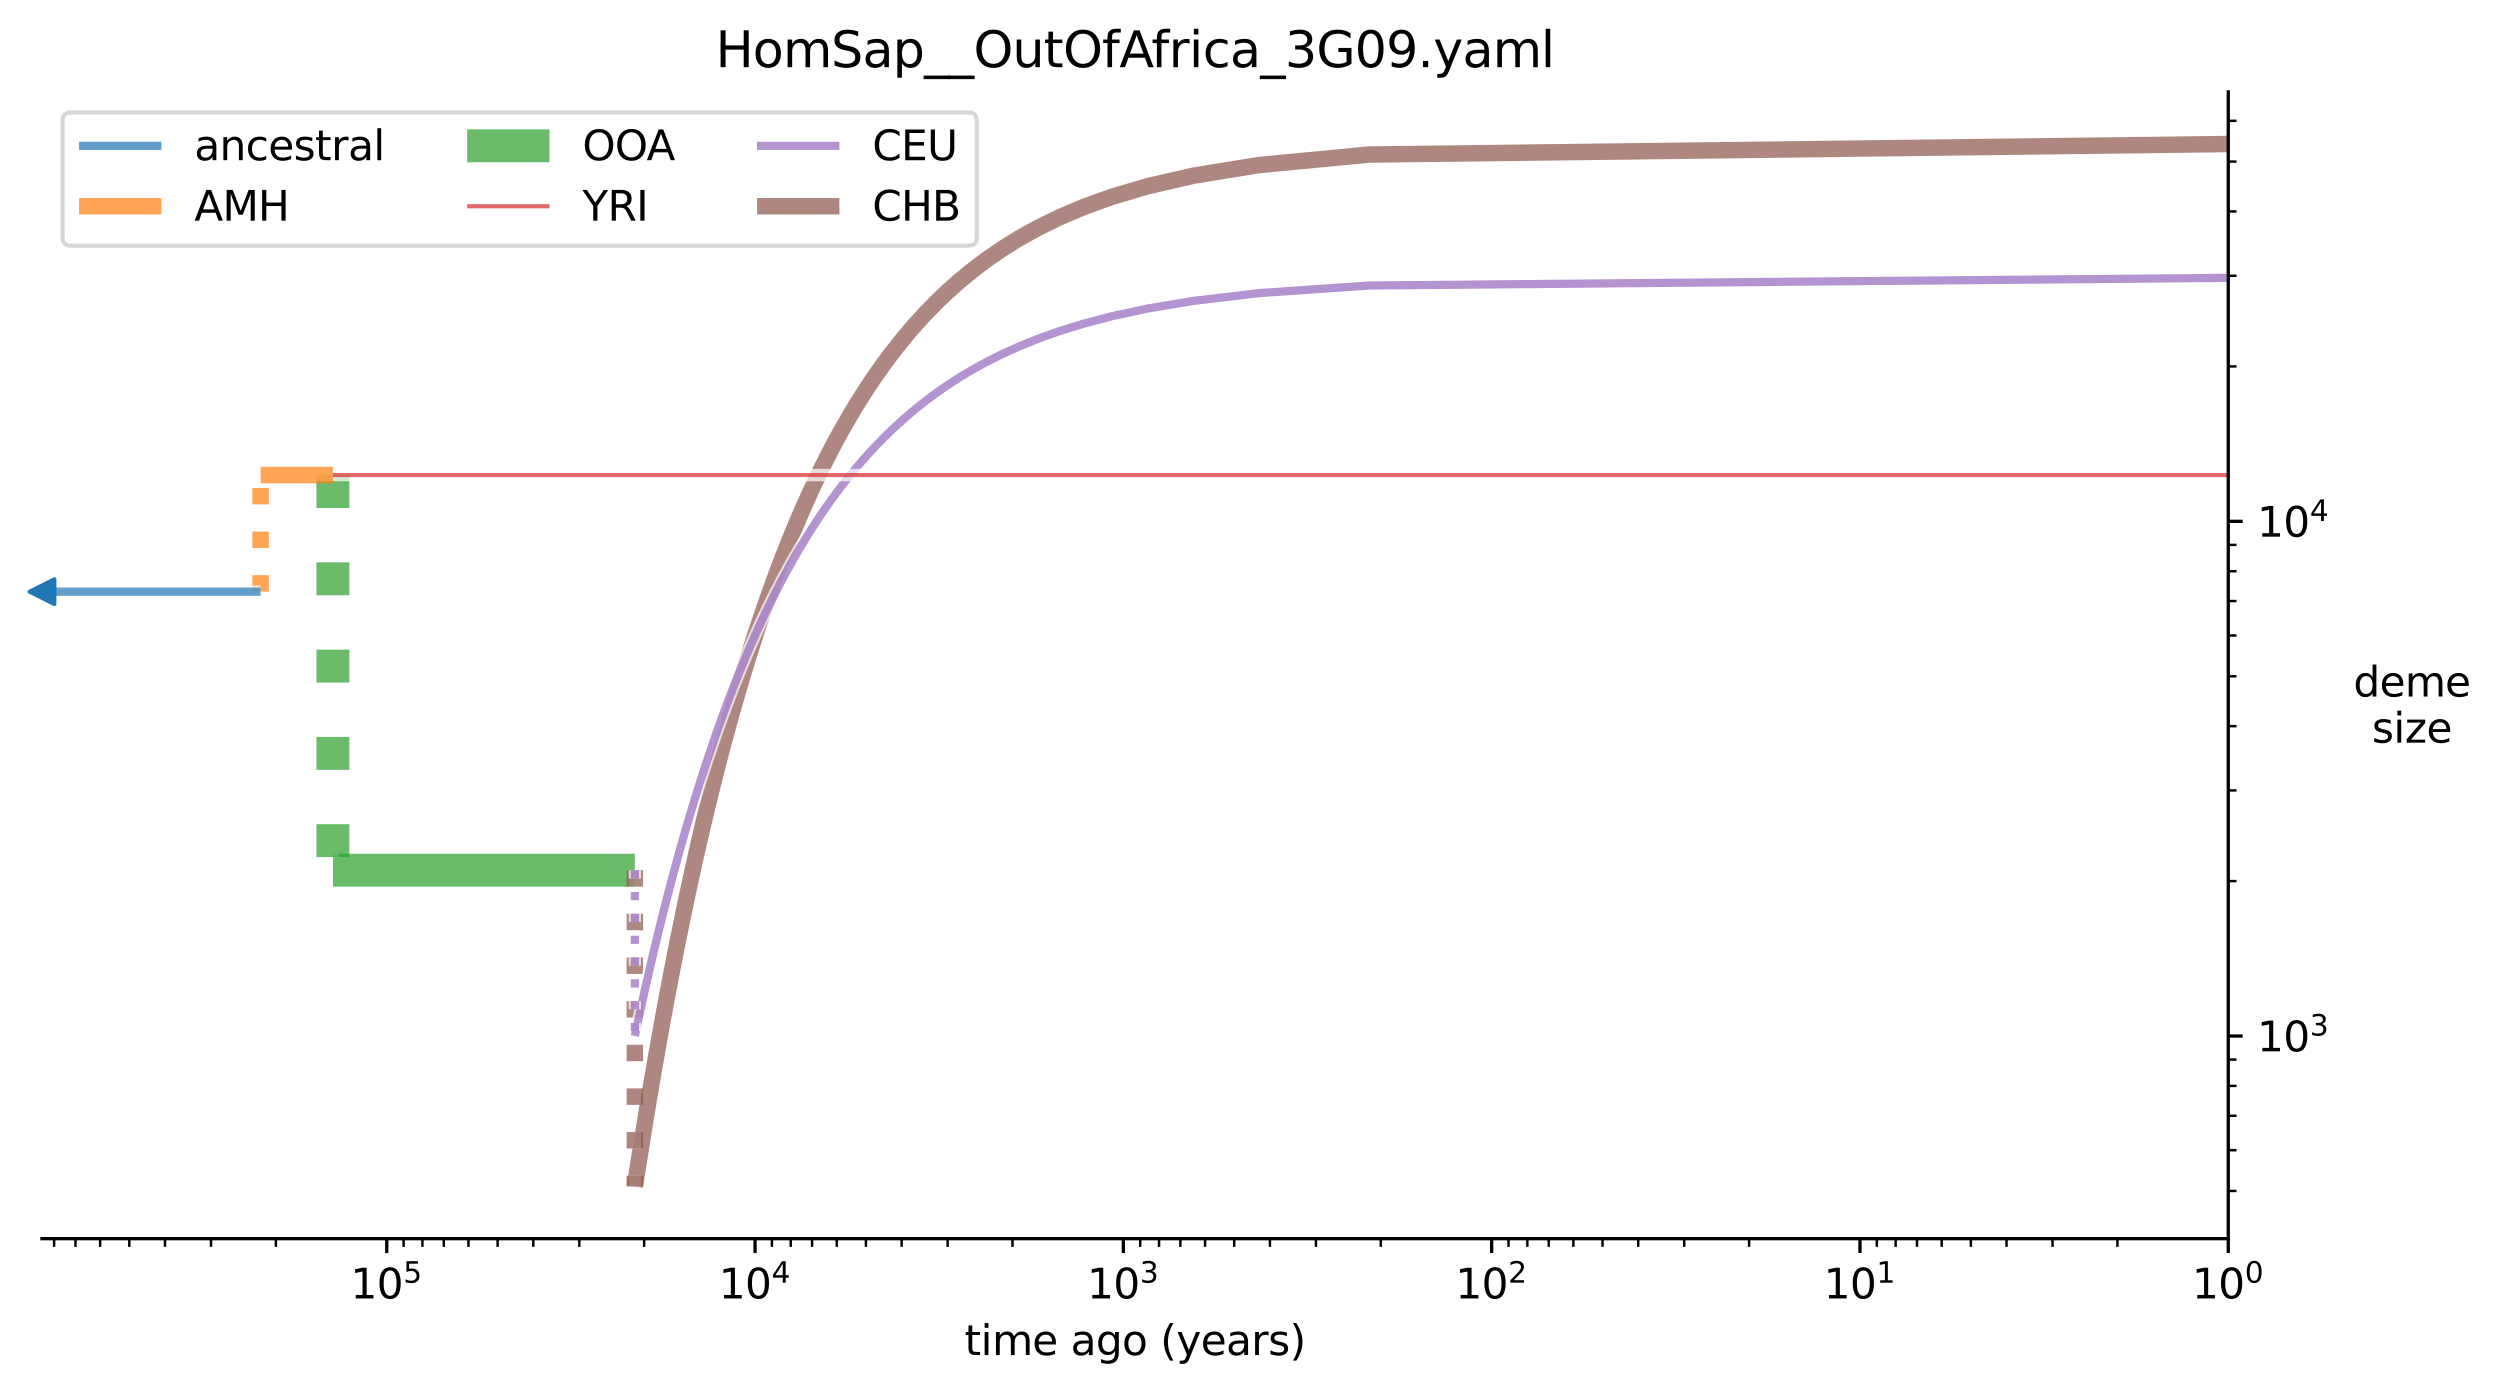 <?xml version="1.0" encoding="utf-8" standalone="no"?>
<!DOCTYPE svg PUBLIC "-//W3C//DTD SVG 1.1//EN"
  "http://www.w3.org/Graphics/SVG/1.1/DTD/svg11.dtd">
<svg xmlns:xlink="http://www.w3.org/1999/xlink" width="607.2pt" height="338.4pt" viewBox="0 0 607.2 338.4" xmlns="http://www.w3.org/2000/svg" version="1.1">
 <defs>
  <style type="text/css">*{stroke-linejoin: round; stroke-linecap: butt}</style>
 </defs>
 <g id="figure_1">
  <g id="patch_1">
   <path d="M 0 338.4 
L 607.2 338.4 
L 607.2 0 
L 0 0 
z
" style="fill: #ffffff"/>
  </g>
  <g id="axes_1">
   <g id="patch_2">
    <path d="M 10.2 300.844 
L 541.202 300.844 
L 541.202 22.318 
L 10.2 22.318 
z
" style="fill: #ffffff"/>
   </g>
   <g id="matplotlib.axis_1">
    <g id="xtick_1">
     <g id="line2d_1">
      <defs>
       <path id="m402a21dbba" d="M 0 0 
L 0 3.5 
" style="stroke: #000000; stroke-width: 0.8"/>
      </defs>
      <g>
       <use xlink:href="#m402a21dbba" x="541.202" y="300.844" style="stroke: #000000; stroke-width: 0.8"/>
      </g>
     </g>
     <g id="text_1">
      <!-- $\mathdefault{10^{0}}$ -->
      <g transform="translate(532.402 315.442) scale(0.1 -0.1)">
       <defs>
        <path id="DejaVuSans-31" d="M 794 531 
L 1825 531 
L 1825 4091 
L 703 3866 
L 703 4441 
L 1819 4666 
L 2450 4666 
L 2450 531 
L 3481 531 
L 3481 0 
L 794 0 
L 794 531 
z
" transform="scale(0.016)"/>
        <path id="DejaVuSans-30" d="M 2034 4250 
Q 1547 4250 1301 3770 
Q 1056 3291 1056 2328 
Q 1056 1369 1301 889 
Q 1547 409 2034 409 
Q 2525 409 2770 889 
Q 3016 1369 3016 2328 
Q 3016 3291 2770 3770 
Q 2525 4250 2034 4250 
z
M 2034 4750 
Q 2819 4750 3233 4129 
Q 3647 3509 3647 2328 
Q 3647 1150 3233 529 
Q 2819 -91 2034 -91 
Q 1250 -91 836 529 
Q 422 1150 422 2328 
Q 422 3509 836 4129 
Q 1250 4750 2034 4750 
z
" transform="scale(0.016)"/>
       </defs>
       <use xlink:href="#DejaVuSans-31" transform="translate(0 0.766)"/>
       <use xlink:href="#DejaVuSans-30" transform="translate(63.623 0.766)"/>
       <use xlink:href="#DejaVuSans-30" transform="translate(128.203 39.047) scale(0.7)"/>
      </g>
     </g>
    </g>
    <g id="xtick_2">
     <g id="line2d_2">
      <g>
       <use xlink:href="#m402a21dbba" x="451.748" y="300.844" style="stroke: #000000; stroke-width: 0.8"/>
      </g>
     </g>
     <g id="text_2">
      <!-- $\mathdefault{10^{1}}$ -->
      <g transform="translate(442.948 315.442) scale(0.1 -0.1)">
       <use xlink:href="#DejaVuSans-31" transform="translate(0 0.684)"/>
       <use xlink:href="#DejaVuSans-30" transform="translate(63.623 0.684)"/>
       <use xlink:href="#DejaVuSans-31" transform="translate(128.203 38.966) scale(0.7)"/>
      </g>
     </g>
    </g>
    <g id="xtick_3">
     <g id="line2d_3">
      <g>
       <use xlink:href="#m402a21dbba" x="362.294" y="300.844" style="stroke: #000000; stroke-width: 0.8"/>
      </g>
     </g>
     <g id="text_3">
      <!-- $\mathdefault{10^{2}}$ -->
      <g transform="translate(353.494 315.442) scale(0.1 -0.1)">
       <defs>
        <path id="DejaVuSans-32" d="M 1228 531 
L 3431 531 
L 3431 0 
L 469 0 
L 469 531 
Q 828 903 1448 1529 
Q 2069 2156 2228 2338 
Q 2531 2678 2651 2914 
Q 2772 3150 2772 3378 
Q 2772 3750 2511 3984 
Q 2250 4219 1831 4219 
Q 1534 4219 1204 4116 
Q 875 4013 500 3803 
L 500 4441 
Q 881 4594 1212 4672 
Q 1544 4750 1819 4750 
Q 2544 4750 2975 4387 
Q 3406 4025 3406 3419 
Q 3406 3131 3298 2873 
Q 3191 2616 2906 2266 
Q 2828 2175 2409 1742 
Q 1991 1309 1228 531 
z
" transform="scale(0.016)"/>
       </defs>
       <use xlink:href="#DejaVuSans-31" transform="translate(0 0.766)"/>
       <use xlink:href="#DejaVuSans-30" transform="translate(63.623 0.766)"/>
       <use xlink:href="#DejaVuSans-32" transform="translate(128.203 39.047) scale(0.7)"/>
      </g>
     </g>
    </g>
    <g id="xtick_4">
     <g id="line2d_4">
      <g>
       <use xlink:href="#m402a21dbba" x="272.84" y="300.844" style="stroke: #000000; stroke-width: 0.8"/>
      </g>
     </g>
     <g id="text_4">
      <!-- $\mathdefault{10^{3}}$ -->
      <g transform="translate(264.04 315.442) scale(0.1 -0.1)">
       <defs>
        <path id="DejaVuSans-33" d="M 2597 2516 
Q 3050 2419 3304 2112 
Q 3559 1806 3559 1356 
Q 3559 666 3084 287 
Q 2609 -91 1734 -91 
Q 1441 -91 1130 -33 
Q 819 25 488 141 
L 488 750 
Q 750 597 1062 519 
Q 1375 441 1716 441 
Q 2309 441 2620 675 
Q 2931 909 2931 1356 
Q 2931 1769 2642 2001 
Q 2353 2234 1838 2234 
L 1294 2234 
L 1294 2753 
L 1863 2753 
Q 2328 2753 2575 2939 
Q 2822 3125 2822 3475 
Q 2822 3834 2567 4026 
Q 2313 4219 1838 4219 
Q 1578 4219 1281 4162 
Q 984 4106 628 3988 
L 628 4550 
Q 988 4650 1302 4700 
Q 1616 4750 1894 4750 
Q 2613 4750 3031 4423 
Q 3450 4097 3450 3541 
Q 3450 3153 3228 2886 
Q 3006 2619 2597 2516 
z
" transform="scale(0.016)"/>
       </defs>
       <use xlink:href="#DejaVuSans-31" transform="translate(0 0.766)"/>
       <use xlink:href="#DejaVuSans-30" transform="translate(63.623 0.766)"/>
       <use xlink:href="#DejaVuSans-33" transform="translate(128.203 39.047) scale(0.7)"/>
      </g>
     </g>
    </g>
    <g id="xtick_5">
     <g id="line2d_5">
      <g>
       <use xlink:href="#m402a21dbba" x="183.386" y="300.844" style="stroke: #000000; stroke-width: 0.8"/>
      </g>
     </g>
     <g id="text_5">
      <!-- $\mathdefault{10^{4}}$ -->
      <g transform="translate(174.586 315.442) scale(0.1 -0.1)">
       <defs>
        <path id="DejaVuSans-34" d="M 2419 4116 
L 825 1625 
L 2419 1625 
L 2419 4116 
z
M 2253 4666 
L 3047 4666 
L 3047 1625 
L 3713 1625 
L 3713 1100 
L 3047 1100 
L 3047 0 
L 2419 0 
L 2419 1100 
L 313 1100 
L 313 1709 
L 2253 4666 
z
" transform="scale(0.016)"/>
       </defs>
       <use xlink:href="#DejaVuSans-31" transform="translate(0 0.684)"/>
       <use xlink:href="#DejaVuSans-30" transform="translate(63.623 0.684)"/>
       <use xlink:href="#DejaVuSans-34" transform="translate(128.203 38.966) scale(0.7)"/>
      </g>
     </g>
    </g>
    <g id="xtick_6">
     <g id="line2d_6">
      <g>
       <use xlink:href="#m402a21dbba" x="93.931" y="300.844" style="stroke: #000000; stroke-width: 0.8"/>
      </g>
     </g>
     <g id="text_6">
      <!-- $\mathdefault{10^{5}}$ -->
      <g transform="translate(85.131 315.442) scale(0.1 -0.1)">
       <defs>
        <path id="DejaVuSans-35" d="M 691 4666 
L 3169 4666 
L 3169 4134 
L 1269 4134 
L 1269 2991 
Q 1406 3038 1543 3061 
Q 1681 3084 1819 3084 
Q 2600 3084 3056 2656 
Q 3513 2228 3513 1497 
Q 3513 744 3044 326 
Q 2575 -91 1722 -91 
Q 1428 -91 1123 -41 
Q 819 9 494 109 
L 494 744 
Q 775 591 1075 516 
Q 1375 441 1709 441 
Q 2250 441 2565 725 
Q 2881 1009 2881 1497 
Q 2881 1984 2565 2268 
Q 2250 2553 1709 2553 
Q 1456 2553 1204 2497 
Q 953 2441 691 2322 
L 691 4666 
z
" transform="scale(0.016)"/>
       </defs>
       <use xlink:href="#DejaVuSans-31" transform="translate(0 0.684)"/>
       <use xlink:href="#DejaVuSans-30" transform="translate(63.623 0.684)"/>
       <use xlink:href="#DejaVuSans-35" transform="translate(128.203 38.966) scale(0.7)"/>
      </g>
     </g>
    </g>
    <g id="xtick_7">
     <g id="line2d_7">
      <defs>
       <path id="m58b26014c5" d="M 0 0 
L 0 2 
" style="stroke: #000000; stroke-width: 0.6"/>
      </defs>
      <g>
       <use xlink:href="#m58b26014c5" x="514.274" y="300.844" style="stroke: #000000; stroke-width: 0.6"/>
      </g>
     </g>
    </g>
    <g id="xtick_8">
     <g id="line2d_8">
      <g>
       <use xlink:href="#m58b26014c5" x="498.522" y="300.844" style="stroke: #000000; stroke-width: 0.6"/>
      </g>
     </g>
    </g>
    <g id="xtick_9">
     <g id="line2d_9">
      <g>
       <use xlink:href="#m58b26014c5" x="487.346" y="300.844" style="stroke: #000000; stroke-width: 0.6"/>
      </g>
     </g>
    </g>
    <g id="xtick_10">
     <g id="line2d_10">
      <g>
       <use xlink:href="#m58b26014c5" x="478.677" y="300.844" style="stroke: #000000; stroke-width: 0.6"/>
      </g>
     </g>
    </g>
    <g id="xtick_11">
     <g id="line2d_11">
      <g>
       <use xlink:href="#m58b26014c5" x="471.593" y="300.844" style="stroke: #000000; stroke-width: 0.6"/>
      </g>
     </g>
    </g>
    <g id="xtick_12">
     <g id="line2d_12">
      <g>
       <use xlink:href="#m58b26014c5" x="465.605" y="300.844" style="stroke: #000000; stroke-width: 0.6"/>
      </g>
     </g>
    </g>
    <g id="xtick_13">
     <g id="line2d_13">
      <g>
       <use xlink:href="#m58b26014c5" x="460.417" y="300.844" style="stroke: #000000; stroke-width: 0.6"/>
      </g>
     </g>
    </g>
    <g id="xtick_14">
     <g id="line2d_14">
      <g>
       <use xlink:href="#m58b26014c5" x="455.841" y="300.844" style="stroke: #000000; stroke-width: 0.6"/>
      </g>
     </g>
    </g>
    <g id="xtick_15">
     <g id="line2d_15">
      <g>
       <use xlink:href="#m58b26014c5" x="424.82" y="300.844" style="stroke: #000000; stroke-width: 0.6"/>
      </g>
     </g>
    </g>
    <g id="xtick_16">
     <g id="line2d_16">
      <g>
       <use xlink:href="#m58b26014c5" x="409.068" y="300.844" style="stroke: #000000; stroke-width: 0.6"/>
      </g>
     </g>
    </g>
    <g id="xtick_17">
     <g id="line2d_17">
      <g>
       <use xlink:href="#m58b26014c5" x="397.891" y="300.844" style="stroke: #000000; stroke-width: 0.6"/>
      </g>
     </g>
    </g>
    <g id="xtick_18">
     <g id="line2d_18">
      <g>
       <use xlink:href="#m58b26014c5" x="389.222" y="300.844" style="stroke: #000000; stroke-width: 0.6"/>
      </g>
     </g>
    </g>
    <g id="xtick_19">
     <g id="line2d_19">
      <g>
       <use xlink:href="#m58b26014c5" x="382.139" y="300.844" style="stroke: #000000; stroke-width: 0.6"/>
      </g>
     </g>
    </g>
    <g id="xtick_20">
     <g id="line2d_20">
      <g>
       <use xlink:href="#m58b26014c5" x="376.151" y="300.844" style="stroke: #000000; stroke-width: 0.6"/>
      </g>
     </g>
    </g>
    <g id="xtick_21">
     <g id="line2d_21">
      <g>
       <use xlink:href="#m58b26014c5" x="370.963" y="300.844" style="stroke: #000000; stroke-width: 0.6"/>
      </g>
     </g>
    </g>
    <g id="xtick_22">
     <g id="line2d_22">
      <g>
       <use xlink:href="#m58b26014c5" x="366.387" y="300.844" style="stroke: #000000; stroke-width: 0.6"/>
      </g>
     </g>
    </g>
    <g id="xtick_23">
     <g id="line2d_23">
      <g>
       <use xlink:href="#m58b26014c5" x="335.366" y="300.844" style="stroke: #000000; stroke-width: 0.6"/>
      </g>
     </g>
    </g>
    <g id="xtick_24">
     <g id="line2d_24">
      <g>
       <use xlink:href="#m58b26014c5" x="319.613" y="300.844" style="stroke: #000000; stroke-width: 0.6"/>
      </g>
     </g>
    </g>
    <g id="xtick_25">
     <g id="line2d_25">
      <g>
       <use xlink:href="#m58b26014c5" x="308.437" y="300.844" style="stroke: #000000; stroke-width: 0.6"/>
      </g>
     </g>
    </g>
    <g id="xtick_26">
     <g id="line2d_26">
      <g>
       <use xlink:href="#m58b26014c5" x="299.768" y="300.844" style="stroke: #000000; stroke-width: 0.6"/>
      </g>
     </g>
    </g>
    <g id="xtick_27">
     <g id="line2d_27">
      <g>
       <use xlink:href="#m58b26014c5" x="292.685" y="300.844" style="stroke: #000000; stroke-width: 0.6"/>
      </g>
     </g>
    </g>
    <g id="xtick_28">
     <g id="line2d_28">
      <g>
       <use xlink:href="#m58b26014c5" x="286.696" y="300.844" style="stroke: #000000; stroke-width: 0.6"/>
      </g>
     </g>
    </g>
    <g id="xtick_29">
     <g id="line2d_29">
      <g>
       <use xlink:href="#m58b26014c5" x="281.509" y="300.844" style="stroke: #000000; stroke-width: 0.6"/>
      </g>
     </g>
    </g>
    <g id="xtick_30">
     <g id="line2d_30">
      <g>
       <use xlink:href="#m58b26014c5" x="276.933" y="300.844" style="stroke: #000000; stroke-width: 0.6"/>
      </g>
     </g>
    </g>
    <g id="xtick_31">
     <g id="line2d_31">
      <g>
       <use xlink:href="#m58b26014c5" x="245.911" y="300.844" style="stroke: #000000; stroke-width: 0.6"/>
      </g>
     </g>
    </g>
    <g id="xtick_32">
     <g id="line2d_32">
      <g>
       <use xlink:href="#m58b26014c5" x="230.159" y="300.844" style="stroke: #000000; stroke-width: 0.6"/>
      </g>
     </g>
    </g>
    <g id="xtick_33">
     <g id="line2d_33">
      <g>
       <use xlink:href="#m58b26014c5" x="218.983" y="300.844" style="stroke: #000000; stroke-width: 0.6"/>
      </g>
     </g>
    </g>
    <g id="xtick_34">
     <g id="line2d_34">
      <g>
       <use xlink:href="#m58b26014c5" x="210.314" y="300.844" style="stroke: #000000; stroke-width: 0.6"/>
      </g>
     </g>
    </g>
    <g id="xtick_35">
     <g id="line2d_35">
      <g>
       <use xlink:href="#m58b26014c5" x="203.231" y="300.844" style="stroke: #000000; stroke-width: 0.6"/>
      </g>
     </g>
    </g>
    <g id="xtick_36">
     <g id="line2d_36">
      <g>
       <use xlink:href="#m58b26014c5" x="197.242" y="300.844" style="stroke: #000000; stroke-width: 0.6"/>
      </g>
     </g>
    </g>
    <g id="xtick_37">
     <g id="line2d_37">
      <g>
       <use xlink:href="#m58b26014c5" x="192.055" y="300.844" style="stroke: #000000; stroke-width: 0.6"/>
      </g>
     </g>
    </g>
    <g id="xtick_38">
     <g id="line2d_38">
      <g>
       <use xlink:href="#m58b26014c5" x="187.479" y="300.844" style="stroke: #000000; stroke-width: 0.6"/>
      </g>
     </g>
    </g>
    <g id="xtick_39">
     <g id="line2d_39">
      <g>
       <use xlink:href="#m58b26014c5" x="156.457" y="300.844" style="stroke: #000000; stroke-width: 0.6"/>
      </g>
     </g>
    </g>
    <g id="xtick_40">
     <g id="line2d_40">
      <g>
       <use xlink:href="#m58b26014c5" x="140.705" y="300.844" style="stroke: #000000; stroke-width: 0.6"/>
      </g>
     </g>
    </g>
    <g id="xtick_41">
     <g id="line2d_41">
      <g>
       <use xlink:href="#m58b26014c5" x="129.529" y="300.844" style="stroke: #000000; stroke-width: 0.6"/>
      </g>
     </g>
    </g>
    <g id="xtick_42">
     <g id="line2d_42">
      <g>
       <use xlink:href="#m58b26014c5" x="120.86" y="300.844" style="stroke: #000000; stroke-width: 0.6"/>
      </g>
     </g>
    </g>
    <g id="xtick_43">
     <g id="line2d_43">
      <g>
       <use xlink:href="#m58b26014c5" x="113.777" y="300.844" style="stroke: #000000; stroke-width: 0.6"/>
      </g>
     </g>
    </g>
    <g id="xtick_44">
     <g id="line2d_44">
      <g>
       <use xlink:href="#m58b26014c5" x="107.788" y="300.844" style="stroke: #000000; stroke-width: 0.6"/>
      </g>
     </g>
    </g>
    <g id="xtick_45">
     <g id="line2d_45">
      <g>
       <use xlink:href="#m58b26014c5" x="102.6" y="300.844" style="stroke: #000000; stroke-width: 0.6"/>
      </g>
     </g>
    </g>
    <g id="xtick_46">
     <g id="line2d_46">
      <g>
       <use xlink:href="#m58b26014c5" x="98.025" y="300.844" style="stroke: #000000; stroke-width: 0.6"/>
      </g>
     </g>
    </g>
    <g id="xtick_47">
     <g id="line2d_47">
      <g>
       <use xlink:href="#m58b26014c5" x="67.003" y="300.844" style="stroke: #000000; stroke-width: 0.6"/>
      </g>
     </g>
    </g>
    <g id="xtick_48">
     <g id="line2d_48">
      <g>
       <use xlink:href="#m58b26014c5" x="51.251" y="300.844" style="stroke: #000000; stroke-width: 0.6"/>
      </g>
     </g>
    </g>
    <g id="xtick_49">
     <g id="line2d_49">
      <g>
       <use xlink:href="#m58b26014c5" x="40.075" y="300.844" style="stroke: #000000; stroke-width: 0.6"/>
      </g>
     </g>
    </g>
    <g id="xtick_50">
     <g id="line2d_50">
      <g>
       <use xlink:href="#m58b26014c5" x="31.406" y="300.844" style="stroke: #000000; stroke-width: 0.6"/>
      </g>
     </g>
    </g>
    <g id="xtick_51">
     <g id="line2d_51">
      <g>
       <use xlink:href="#m58b26014c5" x="24.322" y="300.844" style="stroke: #000000; stroke-width: 0.6"/>
      </g>
     </g>
    </g>
    <g id="xtick_52">
     <g id="line2d_52">
      <g>
       <use xlink:href="#m58b26014c5" x="18.334" y="300.844" style="stroke: #000000; stroke-width: 0.6"/>
      </g>
     </g>
    </g>
    <g id="xtick_53">
     <g id="line2d_53">
      <g>
       <use xlink:href="#m58b26014c5" x="13.146" y="300.844" style="stroke: #000000; stroke-width: 0.6"/>
      </g>
     </g>
    </g>
    <g id="text_7">
     <!-- time ago (years) -->
     <g transform="translate(234.268 329.12) scale(0.1 -0.1)">
      <defs>
       <path id="DejaVuSans-74" d="M 1172 4494 
L 1172 3500 
L 2356 3500 
L 2356 3053 
L 1172 3053 
L 1172 1153 
Q 1172 725 1289 603 
Q 1406 481 1766 481 
L 2356 481 
L 2356 0 
L 1766 0 
Q 1100 0 847 248 
Q 594 497 594 1153 
L 594 3053 
L 172 3053 
L 172 3500 
L 594 3500 
L 594 4494 
L 1172 4494 
z
" transform="scale(0.016)"/>
       <path id="DejaVuSans-69" d="M 603 3500 
L 1178 3500 
L 1178 0 
L 603 0 
L 603 3500 
z
M 603 4863 
L 1178 4863 
L 1178 4134 
L 603 4134 
L 603 4863 
z
" transform="scale(0.016)"/>
       <path id="DejaVuSans-6d" d="M 3328 2828 
Q 3544 3216 3844 3400 
Q 4144 3584 4550 3584 
Q 5097 3584 5394 3201 
Q 5691 2819 5691 2113 
L 5691 0 
L 5113 0 
L 5113 2094 
Q 5113 2597 4934 2840 
Q 4756 3084 4391 3084 
Q 3944 3084 3684 2787 
Q 3425 2491 3425 1978 
L 3425 0 
L 2847 0 
L 2847 2094 
Q 2847 2600 2669 2842 
Q 2491 3084 2119 3084 
Q 1678 3084 1418 2786 
Q 1159 2488 1159 1978 
L 1159 0 
L 581 0 
L 581 3500 
L 1159 3500 
L 1159 2956 
Q 1356 3278 1631 3431 
Q 1906 3584 2284 3584 
Q 2666 3584 2933 3390 
Q 3200 3197 3328 2828 
z
" transform="scale(0.016)"/>
       <path id="DejaVuSans-65" d="M 3597 1894 
L 3597 1613 
L 953 1613 
Q 991 1019 1311 708 
Q 1631 397 2203 397 
Q 2534 397 2845 478 
Q 3156 559 3463 722 
L 3463 178 
Q 3153 47 2828 -22 
Q 2503 -91 2169 -91 
Q 1331 -91 842 396 
Q 353 884 353 1716 
Q 353 2575 817 3079 
Q 1281 3584 2069 3584 
Q 2775 3584 3186 3129 
Q 3597 2675 3597 1894 
z
M 3022 2063 
Q 3016 2534 2758 2815 
Q 2500 3097 2075 3097 
Q 1594 3097 1305 2825 
Q 1016 2553 972 2059 
L 3022 2063 
z
" transform="scale(0.016)"/>
       <path id="DejaVuSans-20" transform="scale(0.016)"/>
       <path id="DejaVuSans-61" d="M 2194 1759 
Q 1497 1759 1228 1600 
Q 959 1441 959 1056 
Q 959 750 1161 570 
Q 1363 391 1709 391 
Q 2188 391 2477 730 
Q 2766 1069 2766 1631 
L 2766 1759 
L 2194 1759 
z
M 3341 1997 
L 3341 0 
L 2766 0 
L 2766 531 
Q 2569 213 2275 61 
Q 1981 -91 1556 -91 
Q 1019 -91 701 211 
Q 384 513 384 1019 
Q 384 1609 779 1909 
Q 1175 2209 1959 2209 
L 2766 2209 
L 2766 2266 
Q 2766 2663 2505 2880 
Q 2244 3097 1772 3097 
Q 1472 3097 1187 3025 
Q 903 2953 641 2809 
L 641 3341 
Q 956 3463 1253 3523 
Q 1550 3584 1831 3584 
Q 2591 3584 2966 3190 
Q 3341 2797 3341 1997 
z
" transform="scale(0.016)"/>
       <path id="DejaVuSans-67" d="M 2906 1791 
Q 2906 2416 2648 2759 
Q 2391 3103 1925 3103 
Q 1463 3103 1205 2759 
Q 947 2416 947 1791 
Q 947 1169 1205 825 
Q 1463 481 1925 481 
Q 2391 481 2648 825 
Q 2906 1169 2906 1791 
z
M 3481 434 
Q 3481 -459 3084 -895 
Q 2688 -1331 1869 -1331 
Q 1566 -1331 1297 -1286 
Q 1028 -1241 775 -1147 
L 775 -588 
Q 1028 -725 1275 -790 
Q 1522 -856 1778 -856 
Q 2344 -856 2625 -561 
Q 2906 -266 2906 331 
L 2906 616 
Q 2728 306 2450 153 
Q 2172 0 1784 0 
Q 1141 0 747 490 
Q 353 981 353 1791 
Q 353 2603 747 3093 
Q 1141 3584 1784 3584 
Q 2172 3584 2450 3431 
Q 2728 3278 2906 2969 
L 2906 3500 
L 3481 3500 
L 3481 434 
z
" transform="scale(0.016)"/>
       <path id="DejaVuSans-6f" d="M 1959 3097 
Q 1497 3097 1228 2736 
Q 959 2375 959 1747 
Q 959 1119 1226 758 
Q 1494 397 1959 397 
Q 2419 397 2687 759 
Q 2956 1122 2956 1747 
Q 2956 2369 2687 2733 
Q 2419 3097 1959 3097 
z
M 1959 3584 
Q 2709 3584 3137 3096 
Q 3566 2609 3566 1747 
Q 3566 888 3137 398 
Q 2709 -91 1959 -91 
Q 1206 -91 779 398 
Q 353 888 353 1747 
Q 353 2609 779 3096 
Q 1206 3584 1959 3584 
z
" transform="scale(0.016)"/>
       <path id="DejaVuSans-28" d="M 1984 4856 
Q 1566 4138 1362 3434 
Q 1159 2731 1159 2009 
Q 1159 1288 1364 580 
Q 1569 -128 1984 -844 
L 1484 -844 
Q 1016 -109 783 600 
Q 550 1309 550 2009 
Q 550 2706 781 3412 
Q 1013 4119 1484 4856 
L 1984 4856 
z
" transform="scale(0.016)"/>
       <path id="DejaVuSans-79" d="M 2059 -325 
Q 1816 -950 1584 -1140 
Q 1353 -1331 966 -1331 
L 506 -1331 
L 506 -850 
L 844 -850 
Q 1081 -850 1212 -737 
Q 1344 -625 1503 -206 
L 1606 56 
L 191 3500 
L 800 3500 
L 1894 763 
L 2988 3500 
L 3597 3500 
L 2059 -325 
z
" transform="scale(0.016)"/>
       <path id="DejaVuSans-72" d="M 2631 2963 
Q 2534 3019 2420 3045 
Q 2306 3072 2169 3072 
Q 1681 3072 1420 2755 
Q 1159 2438 1159 1844 
L 1159 0 
L 581 0 
L 581 3500 
L 1159 3500 
L 1159 2956 
Q 1341 3275 1631 3429 
Q 1922 3584 2338 3584 
Q 2397 3584 2469 3576 
Q 2541 3569 2628 3553 
L 2631 2963 
z
" transform="scale(0.016)"/>
       <path id="DejaVuSans-73" d="M 2834 3397 
L 2834 2853 
Q 2591 2978 2328 3040 
Q 2066 3103 1784 3103 
Q 1356 3103 1142 2972 
Q 928 2841 928 2578 
Q 928 2378 1081 2264 
Q 1234 2150 1697 2047 
L 1894 2003 
Q 2506 1872 2764 1633 
Q 3022 1394 3022 966 
Q 3022 478 2636 193 
Q 2250 -91 1575 -91 
Q 1294 -91 989 -36 
Q 684 19 347 128 
L 347 722 
Q 666 556 975 473 
Q 1284 391 1588 391 
Q 1994 391 2212 530 
Q 2431 669 2431 922 
Q 2431 1156 2273 1281 
Q 2116 1406 1581 1522 
L 1381 1569 
Q 847 1681 609 1914 
Q 372 2147 372 2553 
Q 372 3047 722 3315 
Q 1072 3584 1716 3584 
Q 2034 3584 2315 3537 
Q 2597 3491 2834 3397 
z
" transform="scale(0.016)"/>
       <path id="DejaVuSans-29" d="M 513 4856 
L 1013 4856 
Q 1481 4119 1714 3412 
Q 1947 2706 1947 2009 
Q 1947 1309 1714 600 
Q 1481 -109 1013 -844 
L 513 -844 
Q 928 -128 1133 580 
Q 1338 1288 1338 2009 
Q 1338 2731 1133 3434 
Q 928 4138 513 4856 
z
" transform="scale(0.016)"/>
      </defs>
      <use xlink:href="#DejaVuSans-74"/>
      <use xlink:href="#DejaVuSans-69" x="39.209"/>
      <use xlink:href="#DejaVuSans-6d" x="66.992"/>
      <use xlink:href="#DejaVuSans-65" x="164.404"/>
      <use xlink:href="#DejaVuSans-20" x="225.928"/>
      <use xlink:href="#DejaVuSans-61" x="257.715"/>
      <use xlink:href="#DejaVuSans-67" x="318.994"/>
      <use xlink:href="#DejaVuSans-6f" x="382.471"/>
      <use xlink:href="#DejaVuSans-20" x="443.652"/>
      <use xlink:href="#DejaVuSans-28" x="475.439"/>
      <use xlink:href="#DejaVuSans-79" x="514.453"/>
      <use xlink:href="#DejaVuSans-65" x="573.633"/>
      <use xlink:href="#DejaVuSans-61" x="635.156"/>
      <use xlink:href="#DejaVuSans-72" x="696.436"/>
      <use xlink:href="#DejaVuSans-73" x="737.549"/>
      <use xlink:href="#DejaVuSans-29" x="789.648"/>
     </g>
    </g>
   </g>
   <g id="matplotlib.axis_2">
    <g id="ytick_1">
     <g id="line2d_54">
      <defs>
       <path id="mde599f32cd" d="M 0 0 
L 3.5 0 
" style="stroke: #000000; stroke-width: 0.8"/>
      </defs>
      <g>
       <use xlink:href="#mde599f32cd" x="541.202" y="251.628" style="stroke: #000000; stroke-width: 0.8"/>
      </g>
     </g>
     <g id="text_8">
      <!-- $\mathdefault{10^{3}}$ -->
      <g transform="translate(548.202 255.427) scale(0.1 -0.1)">
       <use xlink:href="#DejaVuSans-31" transform="translate(0 0.766)"/>
       <use xlink:href="#DejaVuSans-30" transform="translate(63.623 0.766)"/>
       <use xlink:href="#DejaVuSans-33" transform="translate(128.203 39.047) scale(0.7)"/>
      </g>
     </g>
    </g>
    <g id="ytick_2">
     <g id="line2d_55">
      <g>
       <use xlink:href="#mde599f32cd" x="541.202" y="126.622" style="stroke: #000000; stroke-width: 0.8"/>
      </g>
     </g>
     <g id="text_9">
      <!-- $\mathdefault{10^{4}}$ -->
      <g transform="translate(548.202 130.421) scale(0.1 -0.1)">
       <use xlink:href="#DejaVuSans-31" transform="translate(0 0.684)"/>
       <use xlink:href="#DejaVuSans-30" transform="translate(63.623 0.684)"/>
       <use xlink:href="#DejaVuSans-34" transform="translate(128.203 38.966) scale(0.7)"/>
      </g>
     </g>
    </g>
    <g id="ytick_3">
     <g id="line2d_56">
      <defs>
       <path id="m4109b68f18" d="M 0 0 
L 2 0 
" style="stroke: #000000; stroke-width: 0.6"/>
      </defs>
      <g>
       <use xlink:href="#m4109b68f18" x="541.202" y="289.259" style="stroke: #000000; stroke-width: 0.6"/>
      </g>
     </g>
    </g>
    <g id="ytick_4">
     <g id="line2d_57">
      <g>
       <use xlink:href="#m4109b68f18" x="541.202" y="279.36" style="stroke: #000000; stroke-width: 0.6"/>
      </g>
     </g>
    </g>
    <g id="ytick_5">
     <g id="line2d_58">
      <g>
       <use xlink:href="#m4109b68f18" x="541.202" y="270.992" style="stroke: #000000; stroke-width: 0.6"/>
      </g>
     </g>
    </g>
    <g id="ytick_6">
     <g id="line2d_59">
      <g>
       <use xlink:href="#m4109b68f18" x="541.202" y="263.742" style="stroke: #000000; stroke-width: 0.6"/>
      </g>
     </g>
    </g>
    <g id="ytick_7">
     <g id="line2d_60">
      <g>
       <use xlink:href="#m4109b68f18" x="541.202" y="257.348" style="stroke: #000000; stroke-width: 0.6"/>
      </g>
     </g>
    </g>
    <g id="ytick_8">
     <g id="line2d_61">
      <g>
       <use xlink:href="#m4109b68f18" x="541.202" y="213.998" style="stroke: #000000; stroke-width: 0.6"/>
      </g>
     </g>
    </g>
    <g id="ytick_9">
     <g id="line2d_62">
      <g>
       <use xlink:href="#m4109b68f18" x="541.202" y="191.985" style="stroke: #000000; stroke-width: 0.6"/>
      </g>
     </g>
    </g>
    <g id="ytick_10">
     <g id="line2d_63">
      <g>
       <use xlink:href="#m4109b68f18" x="541.202" y="176.367" style="stroke: #000000; stroke-width: 0.6"/>
      </g>
     </g>
    </g>
    <g id="ytick_11">
     <g id="line2d_64">
      <g>
       <use xlink:href="#m4109b68f18" x="541.202" y="164.253" style="stroke: #000000; stroke-width: 0.6"/>
      </g>
     </g>
    </g>
    <g id="ytick_12">
     <g id="line2d_65">
      <g>
       <use xlink:href="#m4109b68f18" x="541.202" y="154.355" style="stroke: #000000; stroke-width: 0.6"/>
      </g>
     </g>
    </g>
    <g id="ytick_13">
     <g id="line2d_66">
      <g>
       <use xlink:href="#m4109b68f18" x="541.202" y="145.986" style="stroke: #000000; stroke-width: 0.6"/>
      </g>
     </g>
    </g>
    <g id="ytick_14">
     <g id="line2d_67">
      <g>
       <use xlink:href="#m4109b68f18" x="541.202" y="138.737" style="stroke: #000000; stroke-width: 0.6"/>
      </g>
     </g>
    </g>
    <g id="ytick_15">
     <g id="line2d_68">
      <g>
       <use xlink:href="#m4109b68f18" x="541.202" y="132.342" style="stroke: #000000; stroke-width: 0.6"/>
      </g>
     </g>
    </g>
    <g id="ytick_16">
     <g id="line2d_69">
      <g>
       <use xlink:href="#m4109b68f18" x="541.202" y="88.992" style="stroke: #000000; stroke-width: 0.6"/>
      </g>
     </g>
    </g>
    <g id="ytick_17">
     <g id="line2d_70">
      <g>
       <use xlink:href="#m4109b68f18" x="541.202" y="66.979" style="stroke: #000000; stroke-width: 0.6"/>
      </g>
     </g>
    </g>
    <g id="ytick_18">
     <g id="line2d_71">
      <g>
       <use xlink:href="#m4109b68f18" x="541.202" y="51.361" style="stroke: #000000; stroke-width: 0.6"/>
      </g>
     </g>
    </g>
    <g id="ytick_19">
     <g id="line2d_72">
      <g>
       <use xlink:href="#m4109b68f18" x="541.202" y="39.247" style="stroke: #000000; stroke-width: 0.6"/>
      </g>
     </g>
    </g>
    <g id="ytick_20">
     <g id="line2d_73">
      <g>
       <use xlink:href="#m4109b68f18" x="541.202" y="29.349" style="stroke: #000000; stroke-width: 0.6"/>
      </g>
     </g>
    </g>
    <g id="text_10">
     <!-- deme -->
     <g transform="translate(571.605 169.179) scale(0.1 -0.1)">
      <defs>
       <path id="DejaVuSans-64" d="M 2906 2969 
L 2906 4863 
L 3481 4863 
L 3481 0 
L 2906 0 
L 2906 525 
Q 2725 213 2448 61 
Q 2172 -91 1784 -91 
Q 1150 -91 751 415 
Q 353 922 353 1747 
Q 353 2572 751 3078 
Q 1150 3584 1784 3584 
Q 2172 3584 2448 3432 
Q 2725 3281 2906 2969 
z
M 947 1747 
Q 947 1113 1208 752 
Q 1469 391 1925 391 
Q 2381 391 2643 752 
Q 2906 1113 2906 1747 
Q 2906 2381 2643 2742 
Q 2381 3103 1925 3103 
Q 1469 3103 1208 2742 
Q 947 2381 947 1747 
z
" transform="scale(0.016)"/>
      </defs>
      <use xlink:href="#DejaVuSans-64"/>
      <use xlink:href="#DejaVuSans-65" x="63.477"/>
      <use xlink:href="#DejaVuSans-6d" x="125"/>
      <use xlink:href="#DejaVuSans-65" x="222.412"/>
     </g>
     <!-- size -->
     <g transform="translate(576.108 180.377) scale(0.1 -0.1)">
      <defs>
       <path id="DejaVuSans-7a" d="M 353 3500 
L 3084 3500 
L 3084 2975 
L 922 459 
L 3084 459 
L 3084 0 
L 275 0 
L 275 525 
L 2438 3041 
L 353 3041 
L 353 3500 
z
" transform="scale(0.016)"/>
      </defs>
      <use xlink:href="#DejaVuSans-73"/>
      <use xlink:href="#DejaVuSans-69" x="52.1"/>
      <use xlink:href="#DejaVuSans-7a" x="79.883"/>
      <use xlink:href="#DejaVuSans-65" x="132.373"/>
     </g>
    </g>
   </g>
   <g id="text_11">
    <!-- HomSap__OutOfAfrica_3G09.yaml -->
    <g transform="translate(173.809 16.318) scale(0.12 -0.12)">
     <defs>
      <path id="DejaVuSans-48" d="M 628 4666 
L 1259 4666 
L 1259 2753 
L 3553 2753 
L 3553 4666 
L 4184 4666 
L 4184 0 
L 3553 0 
L 3553 2222 
L 1259 2222 
L 1259 0 
L 628 0 
L 628 4666 
z
" transform="scale(0.016)"/>
      <path id="DejaVuSans-53" d="M 3425 4513 
L 3425 3897 
Q 3066 4069 2747 4153 
Q 2428 4238 2131 4238 
Q 1616 4238 1336 4038 
Q 1056 3838 1056 3469 
Q 1056 3159 1242 3001 
Q 1428 2844 1947 2747 
L 2328 2669 
Q 3034 2534 3370 2195 
Q 3706 1856 3706 1288 
Q 3706 609 3251 259 
Q 2797 -91 1919 -91 
Q 1588 -91 1214 -16 
Q 841 59 441 206 
L 441 856 
Q 825 641 1194 531 
Q 1563 422 1919 422 
Q 2459 422 2753 634 
Q 3047 847 3047 1241 
Q 3047 1584 2836 1778 
Q 2625 1972 2144 2069 
L 1759 2144 
Q 1053 2284 737 2584 
Q 422 2884 422 3419 
Q 422 4038 858 4394 
Q 1294 4750 2059 4750 
Q 2388 4750 2728 4690 
Q 3069 4631 3425 4513 
z
" transform="scale(0.016)"/>
      <path id="DejaVuSans-70" d="M 1159 525 
L 1159 -1331 
L 581 -1331 
L 581 3500 
L 1159 3500 
L 1159 2969 
Q 1341 3281 1617 3432 
Q 1894 3584 2278 3584 
Q 2916 3584 3314 3078 
Q 3713 2572 3713 1747 
Q 3713 922 3314 415 
Q 2916 -91 2278 -91 
Q 1894 -91 1617 61 
Q 1341 213 1159 525 
z
M 3116 1747 
Q 3116 2381 2855 2742 
Q 2594 3103 2138 3103 
Q 1681 3103 1420 2742 
Q 1159 2381 1159 1747 
Q 1159 1113 1420 752 
Q 1681 391 2138 391 
Q 2594 391 2855 752 
Q 3116 1113 3116 1747 
z
" transform="scale(0.016)"/>
      <path id="DejaVuSans-5f" d="M 3263 -1063 
L 3263 -1509 
L -63 -1509 
L -63 -1063 
L 3263 -1063 
z
" transform="scale(0.016)"/>
      <path id="DejaVuSans-4f" d="M 2522 4238 
Q 1834 4238 1429 3725 
Q 1025 3213 1025 2328 
Q 1025 1447 1429 934 
Q 1834 422 2522 422 
Q 3209 422 3611 934 
Q 4013 1447 4013 2328 
Q 4013 3213 3611 3725 
Q 3209 4238 2522 4238 
z
M 2522 4750 
Q 3503 4750 4090 4092 
Q 4678 3434 4678 2328 
Q 4678 1225 4090 567 
Q 3503 -91 2522 -91 
Q 1538 -91 948 565 
Q 359 1222 359 2328 
Q 359 3434 948 4092 
Q 1538 4750 2522 4750 
z
" transform="scale(0.016)"/>
      <path id="DejaVuSans-75" d="M 544 1381 
L 544 3500 
L 1119 3500 
L 1119 1403 
Q 1119 906 1312 657 
Q 1506 409 1894 409 
Q 2359 409 2629 706 
Q 2900 1003 2900 1516 
L 2900 3500 
L 3475 3500 
L 3475 0 
L 2900 0 
L 2900 538 
Q 2691 219 2414 64 
Q 2138 -91 1772 -91 
Q 1169 -91 856 284 
Q 544 659 544 1381 
z
M 1991 3584 
L 1991 3584 
z
" transform="scale(0.016)"/>
      <path id="DejaVuSans-66" d="M 2375 4863 
L 2375 4384 
L 1825 4384 
Q 1516 4384 1395 4259 
Q 1275 4134 1275 3809 
L 1275 3500 
L 2222 3500 
L 2222 3053 
L 1275 3053 
L 1275 0 
L 697 0 
L 697 3053 
L 147 3053 
L 147 3500 
L 697 3500 
L 697 3744 
Q 697 4328 969 4595 
Q 1241 4863 1831 4863 
L 2375 4863 
z
" transform="scale(0.016)"/>
      <path id="DejaVuSans-41" d="M 2188 4044 
L 1331 1722 
L 3047 1722 
L 2188 4044 
z
M 1831 4666 
L 2547 4666 
L 4325 0 
L 3669 0 
L 3244 1197 
L 1141 1197 
L 716 0 
L 50 0 
L 1831 4666 
z
" transform="scale(0.016)"/>
      <path id="DejaVuSans-63" d="M 3122 3366 
L 3122 2828 
Q 2878 2963 2633 3030 
Q 2388 3097 2138 3097 
Q 1578 3097 1268 2742 
Q 959 2388 959 1747 
Q 959 1106 1268 751 
Q 1578 397 2138 397 
Q 2388 397 2633 464 
Q 2878 531 3122 666 
L 3122 134 
Q 2881 22 2623 -34 
Q 2366 -91 2075 -91 
Q 1284 -91 818 406 
Q 353 903 353 1747 
Q 353 2603 823 3093 
Q 1294 3584 2113 3584 
Q 2378 3584 2631 3529 
Q 2884 3475 3122 3366 
z
" transform="scale(0.016)"/>
      <path id="DejaVuSans-47" d="M 3809 666 
L 3809 1919 
L 2778 1919 
L 2778 2438 
L 4434 2438 
L 4434 434 
Q 4069 175 3628 42 
Q 3188 -91 2688 -91 
Q 1594 -91 976 548 
Q 359 1188 359 2328 
Q 359 3472 976 4111 
Q 1594 4750 2688 4750 
Q 3144 4750 3555 4637 
Q 3966 4525 4313 4306 
L 4313 3634 
Q 3963 3931 3569 4081 
Q 3175 4231 2741 4231 
Q 1884 4231 1454 3753 
Q 1025 3275 1025 2328 
Q 1025 1384 1454 906 
Q 1884 428 2741 428 
Q 3075 428 3337 486 
Q 3600 544 3809 666 
z
" transform="scale(0.016)"/>
      <path id="DejaVuSans-39" d="M 703 97 
L 703 672 
Q 941 559 1184 500 
Q 1428 441 1663 441 
Q 2288 441 2617 861 
Q 2947 1281 2994 2138 
Q 2813 1869 2534 1725 
Q 2256 1581 1919 1581 
Q 1219 1581 811 2004 
Q 403 2428 403 3163 
Q 403 3881 828 4315 
Q 1253 4750 1959 4750 
Q 2769 4750 3195 4129 
Q 3622 3509 3622 2328 
Q 3622 1225 3098 567 
Q 2575 -91 1691 -91 
Q 1453 -91 1209 -44 
Q 966 3 703 97 
z
M 1959 2075 
Q 2384 2075 2632 2365 
Q 2881 2656 2881 3163 
Q 2881 3666 2632 3958 
Q 2384 4250 1959 4250 
Q 1534 4250 1286 3958 
Q 1038 3666 1038 3163 
Q 1038 2656 1286 2365 
Q 1534 2075 1959 2075 
z
" transform="scale(0.016)"/>
      <path id="DejaVuSans-2e" d="M 684 794 
L 1344 794 
L 1344 0 
L 684 0 
L 684 794 
z
" transform="scale(0.016)"/>
      <path id="DejaVuSans-6c" d="M 603 4863 
L 1178 4863 
L 1178 0 
L 603 0 
L 603 4863 
z
" transform="scale(0.016)"/>
     </defs>
     <use xlink:href="#DejaVuSans-48"/>
     <use xlink:href="#DejaVuSans-6f" x="75.195"/>
     <use xlink:href="#DejaVuSans-6d" x="136.377"/>
     <use xlink:href="#DejaVuSans-53" x="233.789"/>
     <use xlink:href="#DejaVuSans-61" x="297.266"/>
     <use xlink:href="#DejaVuSans-70" x="358.545"/>
     <use xlink:href="#DejaVuSans-5f" x="422.021"/>
     <use xlink:href="#DejaVuSans-5f" x="472.021"/>
     <use xlink:href="#DejaVuSans-4f" x="522.021"/>
     <use xlink:href="#DejaVuSans-75" x="600.732"/>
     <use xlink:href="#DejaVuSans-74" x="664.111"/>
     <use xlink:href="#DejaVuSans-4f" x="703.32"/>
     <use xlink:href="#DejaVuSans-66" x="782.031"/>
     <use xlink:href="#DejaVuSans-41" x="817.236"/>
     <use xlink:href="#DejaVuSans-66" x="882.02"/>
     <use xlink:href="#DejaVuSans-72" x="917.225"/>
     <use xlink:href="#DejaVuSans-69" x="958.338"/>
     <use xlink:href="#DejaVuSans-63" x="986.121"/>
     <use xlink:href="#DejaVuSans-61" x="1041.102"/>
     <use xlink:href="#DejaVuSans-5f" x="1102.381"/>
     <use xlink:href="#DejaVuSans-33" x="1152.381"/>
     <use xlink:href="#DejaVuSans-47" x="1216.004"/>
     <use xlink:href="#DejaVuSans-30" x="1293.494"/>
     <use xlink:href="#DejaVuSans-39" x="1357.117"/>
     <use xlink:href="#DejaVuSans-2e" x="1420.74"/>
     <use xlink:href="#DejaVuSans-79" x="1452.527"/>
     <use xlink:href="#DejaVuSans-61" x="1511.707"/>
     <use xlink:href="#DejaVuSans-6d" x="1572.986"/>
     <use xlink:href="#DejaVuSans-6c" x="1670.398"/>
    </g>
   </g>
   <g id="patch_3">
    <path d="M 80.86 211.349 
L 154.193 211.349 
" clip-path="url(#pc1d8cb6ac5)" style="fill: none; opacity: 0.7; stroke: #ffffff; stroke-width: 3; stroke-linejoin: miter"/>
    <path d="M 80.86 211.349 
L 154.193 211.349 
" clip-path="url(#pc1d8cb6ac5)" style="fill: none; opacity: 0.7; stroke: #2ca02c; stroke-width: 8; stroke-linejoin: miter"/>
    <g id="patch_4">
     <path d="M 80.86 115.384 
L 80.86 211.349 
" clip-path="url(#pc1d8cb6ac5)" style="fill: none; opacity: 0.7; stroke-dasharray: 8,13.2; stroke-dashoffset: 0; stroke: #ffffff; stroke-width: 3; stroke-linejoin: miter"/>
     <path d="M 80.86 115.384 
L 80.86 211.349 
" clip-path="url(#pc1d8cb6ac5)" style="fill: none; opacity: 0.7; stroke-dasharray: 8,13.2; stroke-dashoffset: 0; stroke: #2ca02c; stroke-width: 8; stroke-linejoin: miter"/>
     <g id="patch_5">
      <path d="M 63.3 115.384 
L 80.86 115.384 
" clip-path="url(#pc1d8cb6ac5)" style="fill: none; opacity: 0.7; stroke: #ffffff; stroke-width: 3; stroke-linejoin: miter"/>
      <path d="M 63.3 115.384 
L 80.86 115.384 
" clip-path="url(#pc1d8cb6ac5)" style="fill: none; opacity: 0.7; stroke: #ff7f0e; stroke-width: 4; stroke-linejoin: miter"/>
      <g id="patch_6">
       <path d="M 63.3 143.708 
L 63.3 115.384 
" clip-path="url(#pc1d8cb6ac5)" style="fill: none; opacity: 0.7; stroke-dasharray: 4,6.6; stroke-dashoffset: 0; stroke: #ffffff; stroke-width: 3; stroke-linejoin: miter"/>
       <path d="M 63.3 143.708 
L 63.3 115.384 
" clip-path="url(#pc1d8cb6ac5)" style="fill: none; opacity: 0.7; stroke-dasharray: 4,6.6; stroke-dashoffset: 0; stroke: #ff7f0e; stroke-width: 4; stroke-linejoin: miter"/>
       <g id="patch_7">
        <path d="M 154.193 288.183 
L 154.588 285.626 
L 154.986 283.068 
L 155.389 280.511 
L 155.796 277.953 
L 156.207 275.395 
L 156.622 272.838 
L 157.042 270.28 
L 157.467 267.722 
L 157.896 265.165 
L 158.33 262.607 
L 158.769 260.05 
L 159.213 257.492 
L 159.662 254.934 
L 160.116 252.377 
L 160.576 249.819 
L 161.041 247.261 
L 161.512 244.704 
L 161.989 242.146 
L 162.472 239.589 
L 162.96 237.031 
L 163.455 234.473 
L 163.956 231.916 
L 164.464 229.358 
L 164.979 226.8 
L 165.5 224.243 
L 166.029 221.685 
L 166.565 219.128 
L 167.108 216.57 
L 167.659 214.012 
L 168.218 211.455 
L 168.785 208.897 
L 169.36 206.339 
L 169.945 203.782 
L 170.538 201.224 
L 171.14 198.667 
L 171.752 196.109 
L 172.373 193.551 
L 173.005 190.994 
L 173.647 188.436 
L 174.3 185.878 
L 174.964 183.321 
L 175.64 180.763 
L 176.327 178.206 
L 177.027 175.648 
L 177.74 173.09 
L 178.466 170.533 
L 179.206 167.975 
L 179.96 165.417 
L 180.73 162.86 
L 181.514 160.302 
L 182.315 157.744 
L 183.133 155.187 
L 183.969 152.629 
L 184.822 150.072 
L 185.695 147.514 
L 186.588 144.956 
L 187.502 142.399 
L 188.439 139.841 
L 189.398 137.283 
L 190.381 134.726 
L 191.39 132.168 
L 192.426 129.611 
L 193.49 127.053 
L 194.585 124.495 
L 195.711 121.938 
L 196.87 119.38 
L 198.066 116.822 
L 199.299 114.265 
L 200.572 111.707 
L 201.889 109.15 
L 203.252 106.592 
L 204.665 104.034 
L 206.131 101.477 
L 207.654 98.919 
L 209.24 96.361 
L 210.893 93.804 
L 212.62 91.246 
L 214.427 88.689 
L 216.322 86.131 
L 218.314 83.573 
L 220.414 81.016 
L 222.634 78.458 
L 224.988 75.9 
L 227.495 73.343 
L 230.174 70.785 
L 233.052 68.228 
L 236.161 65.67 
L 239.54 63.112 
L 243.241 60.555 
L 247.332 57.997 
L 251.905 55.439 
L 257.09 52.882 
L 263.074 50.324 
L 270.151 47.767 
L 278.811 45.209 
L 289.972 42.651 
L 305.694 40.094 
L 332.532 37.536 
L 541.202 34.978 
" clip-path="url(#pc1d8cb6ac5)" style="fill: none; opacity: 0.7; stroke: #ffffff; stroke-width: 3; stroke-linejoin: miter"/>
        <path d="M 154.193 288.183 
L 154.588 285.626 
L 154.986 283.068 
L 155.389 280.511 
L 155.796 277.953 
L 156.207 275.395 
L 156.622 272.838 
L 157.042 270.28 
L 157.467 267.722 
L 157.896 265.165 
L 158.33 262.607 
L 158.769 260.05 
L 159.213 257.492 
L 159.662 254.934 
L 160.116 252.377 
L 160.576 249.819 
L 161.041 247.261 
L 161.512 244.704 
L 161.989 242.146 
L 162.472 239.589 
L 162.96 237.031 
L 163.455 234.473 
L 163.956 231.916 
L 164.464 229.358 
L 164.979 226.8 
L 165.5 224.243 
L 166.029 221.685 
L 166.565 219.128 
L 167.108 216.57 
L 167.659 214.012 
L 168.218 211.455 
L 168.785 208.897 
L 169.36 206.339 
L 169.945 203.782 
L 170.538 201.224 
L 171.14 198.667 
L 171.752 196.109 
L 172.373 193.551 
L 173.005 190.994 
L 173.647 188.436 
L 174.3 185.878 
L 174.964 183.321 
L 175.64 180.763 
L 176.327 178.206 
L 177.027 175.648 
L 177.74 173.09 
L 178.466 170.533 
L 179.206 167.975 
L 179.96 165.417 
L 180.73 162.86 
L 181.514 160.302 
L 182.315 157.744 
L 183.133 155.187 
L 183.969 152.629 
L 184.822 150.072 
L 185.695 147.514 
L 186.588 144.956 
L 187.502 142.399 
L 188.439 139.841 
L 189.398 137.283 
L 190.381 134.726 
L 191.39 132.168 
L 192.426 129.611 
L 193.49 127.053 
L 194.585 124.495 
L 195.711 121.938 
L 196.87 119.38 
L 198.066 116.822 
L 199.299 114.265 
L 200.572 111.707 
L 201.889 109.15 
L 203.252 106.592 
L 204.665 104.034 
L 206.131 101.477 
L 207.654 98.919 
L 209.24 96.361 
L 210.893 93.804 
L 212.62 91.246 
L 214.427 88.689 
L 216.322 86.131 
L 218.314 83.573 
L 220.414 81.016 
L 222.634 78.458 
L 224.988 75.9 
L 227.495 73.343 
L 230.174 70.785 
L 233.052 68.228 
L 236.161 65.67 
L 239.54 63.112 
L 243.241 60.555 
L 247.332 57.997 
L 251.905 55.439 
L 257.09 52.882 
L 263.074 50.324 
L 270.151 47.767 
L 278.811 45.209 
L 289.972 42.651 
L 305.694 40.094 
L 332.532 37.536 
L 541.202 34.978 
" clip-path="url(#pc1d8cb6ac5)" style="fill: none; opacity: 0.7; stroke: #8c564b; stroke-width: 4; stroke-linejoin: miter"/>
        <g id="patch_8">
         <path d="M 154.193 211.349 
L 154.193 288.183 
" clip-path="url(#pc1d8cb6ac5)" style="fill: none; opacity: 0.7; stroke-dasharray: 4,6.6; stroke-dashoffset: 0; stroke: #ffffff; stroke-width: 3; stroke-linejoin: miter"/>
         <path d="M 154.193 211.349 
L 154.193 288.183 
" clip-path="url(#pc1d8cb6ac5)" style="fill: none; opacity: 0.7; stroke-dasharray: 4,6.6; stroke-dashoffset: 0; stroke: #8c564b; stroke-width: 4; stroke-linejoin: miter"/>
         <g id="patch_9">
          <path d="M 10.2 143.708 
L 63.3 143.708 
" clip-path="url(#pc1d8cb6ac5)" style="fill: none; opacity: 0.7; stroke: #ffffff; stroke-width: 3; stroke-linejoin: miter"/>
          <path d="M 10.2 143.708 
L 63.3 143.708 
" clip-path="url(#pc1d8cb6ac5)" style="fill: none; opacity: 0.7; stroke: #1f77b4; stroke-width: 2; stroke-linejoin: miter"/>
          <g id="patch_10">
           <path d="M 154.193 251.628 
L 154.588 249.768 
L 154.986 247.908 
L 155.389 246.048 
L 155.796 244.188 
L 156.207 242.328 
L 156.622 240.468 
L 157.042 238.607 
L 157.467 236.747 
L 157.896 234.887 
L 158.33 233.027 
L 158.769 231.167 
L 159.213 229.307 
L 159.662 227.447 
L 160.116 225.587 
L 160.576 223.727 
L 161.041 221.867 
L 161.512 220.007 
L 161.989 218.146 
L 162.472 216.286 
L 162.96 214.426 
L 163.455 212.566 
L 163.956 210.706 
L 164.464 208.846 
L 164.979 206.986 
L 165.5 205.126 
L 166.029 203.266 
L 166.565 201.406 
L 167.108 199.546 
L 167.659 197.685 
L 168.218 195.825 
L 168.785 193.965 
L 169.36 192.105 
L 169.945 190.245 
L 170.538 188.385 
L 171.14 186.525 
L 171.752 184.665 
L 172.373 182.805 
L 173.005 180.945 
L 173.647 179.085 
L 174.3 177.225 
L 174.964 175.364 
L 175.64 173.504 
L 176.327 171.644 
L 177.027 169.784 
L 177.74 167.924 
L 178.466 166.064 
L 179.206 164.204 
L 179.96 162.344 
L 180.73 160.484 
L 181.514 158.624 
L 182.315 156.764 
L 183.133 154.903 
L 183.969 153.043 
L 184.822 151.183 
L 185.695 149.323 
L 186.588 147.463 
L 187.502 145.603 
L 188.439 143.743 
L 189.398 141.883 
L 190.381 140.023 
L 191.39 138.163 
L 192.426 136.303 
L 193.49 134.442 
L 194.585 132.582 
L 195.711 130.722 
L 196.87 128.862 
L 198.066 127.002 
L 199.299 125.142 
L 200.572 123.282 
L 201.889 121.422 
L 203.252 119.562 
L 204.665 117.702 
L 206.131 115.842 
L 207.654 113.981 
L 209.24 112.121 
L 210.893 110.261 
L 212.62 108.401 
L 214.427 106.541 
L 216.322 104.681 
L 218.314 102.821 
L 220.414 100.961 
L 222.634 99.101 
L 224.988 97.241 
L 227.495 95.381 
L 230.174 93.521 
L 233.052 91.66 
L 236.161 89.8 
L 239.54 87.94 
L 243.241 86.08 
L 247.332 84.22 
L 251.905 82.36 
L 257.09 80.5 
L 263.074 78.64 
L 270.151 76.78 
L 278.811 74.92 
L 289.972 73.06 
L 305.694 71.199 
L 332.532 69.339 
L 541.202 67.479 
" clip-path="url(#pc1d8cb6ac5)" style="fill: none; opacity: 0.7; stroke: #ffffff; stroke-width: 3; stroke-linejoin: miter"/>
           <path d="M 154.193 251.628 
L 154.588 249.768 
L 154.986 247.908 
L 155.389 246.048 
L 155.796 244.188 
L 156.207 242.328 
L 156.622 240.468 
L 157.042 238.607 
L 157.467 236.747 
L 157.896 234.887 
L 158.33 233.027 
L 158.769 231.167 
L 159.213 229.307 
L 159.662 227.447 
L 160.116 225.587 
L 160.576 223.727 
L 161.041 221.867 
L 161.512 220.007 
L 161.989 218.146 
L 162.472 216.286 
L 162.96 214.426 
L 163.455 212.566 
L 163.956 210.706 
L 164.464 208.846 
L 164.979 206.986 
L 165.5 205.126 
L 166.029 203.266 
L 166.565 201.406 
L 167.108 199.546 
L 167.659 197.685 
L 168.218 195.825 
L 168.785 193.965 
L 169.36 192.105 
L 169.945 190.245 
L 170.538 188.385 
L 171.14 186.525 
L 171.752 184.665 
L 172.373 182.805 
L 173.005 180.945 
L 173.647 179.085 
L 174.3 177.225 
L 174.964 175.364 
L 175.64 173.504 
L 176.327 171.644 
L 177.027 169.784 
L 177.74 167.924 
L 178.466 166.064 
L 179.206 164.204 
L 179.96 162.344 
L 180.73 160.484 
L 181.514 158.624 
L 182.315 156.764 
L 183.133 154.903 
L 183.969 153.043 
L 184.822 151.183 
L 185.695 149.323 
L 186.588 147.463 
L 187.502 145.603 
L 188.439 143.743 
L 189.398 141.883 
L 190.381 140.023 
L 191.39 138.163 
L 192.426 136.303 
L 193.49 134.442 
L 194.585 132.582 
L 195.711 130.722 
L 196.87 128.862 
L 198.066 127.002 
L 199.299 125.142 
L 200.572 123.282 
L 201.889 121.422 
L 203.252 119.562 
L 204.665 117.702 
L 206.131 115.842 
L 207.654 113.981 
L 209.24 112.121 
L 210.893 110.261 
L 212.62 108.401 
L 214.427 106.541 
L 216.322 104.681 
L 218.314 102.821 
L 220.414 100.961 
L 222.634 99.101 
L 224.988 97.241 
L 227.495 95.381 
L 230.174 93.521 
L 233.052 91.66 
L 236.161 89.8 
L 239.54 87.94 
L 243.241 86.08 
L 247.332 84.22 
L 251.905 82.36 
L 257.09 80.5 
L 263.074 78.64 
L 270.151 76.78 
L 278.811 74.92 
L 289.972 73.06 
L 305.694 71.199 
L 332.532 69.339 
L 541.202 67.479 
" clip-path="url(#pc1d8cb6ac5)" style="fill: none; opacity: 0.7; stroke: #9467bd; stroke-width: 2; stroke-linejoin: miter"/>
           <g id="patch_11">
            <path d="M 154.193 211.349 
L 154.193 251.628 
" clip-path="url(#pc1d8cb6ac5)" style="fill: none; opacity: 0.7; stroke-dasharray: 2,3.3; stroke-dashoffset: 0; stroke: #ffffff; stroke-width: 3; stroke-linejoin: miter"/>
            <path d="M 154.193 211.349 
L 154.193 251.628 
" clip-path="url(#pc1d8cb6ac5)" style="fill: none; opacity: 0.7; stroke-dasharray: 2,3.3; stroke-dashoffset: 0; stroke: #9467bd; stroke-width: 2; stroke-linejoin: miter"/>
            <g id="patch_12">
             <path d="M 80.86 115.384 
L 541.202 115.384 
" clip-path="url(#pc1d8cb6ac5)" style="fill: none; opacity: 0.7; stroke: #ffffff; stroke-width: 3; stroke-linejoin: miter"/>
             <path d="M 80.86 115.384 
L 541.202 115.384 
" clip-path="url(#pc1d8cb6ac5)" style="fill: none; opacity: 0.7; stroke: #d62728; stroke-linejoin: miter"/>
             <g id="line2d_74">
              <defs>
               <path id="ma2e7dbece1" d="M -3 -0 
L 3 3 
L 3 -3 
z
" style="stroke: #1f77b4; stroke-linejoin: miter"/>
              </defs>
              <g>
               <use xlink:href="#ma2e7dbece1" x="10.2" y="143.708" style="fill: #1f77b4; stroke: #1f77b4; stroke-linejoin: miter"/>
              </g>
             </g>
             <g id="patch_13">
              <path d="M 541.202 300.844 
L 541.202 22.318 
" style="fill: none; stroke: #000000; stroke-width: 0.8; stroke-linejoin: miter; stroke-linecap: square"/>
             </g>
             <g id="patch_14">
              <path d="M 10.2 300.844 
L 541.202 300.844 
" style="fill: none; stroke: #000000; stroke-width: 0.8; stroke-linejoin: miter; stroke-linecap: square"/>
             </g>
             <g id="legend_1">
              <g id="patch_15">
               <path d="M 17.2 59.674 
L 235.238 59.674 
Q 237.238 59.674 237.238 57.674 
L 237.238 29.318 
Q 237.238 27.318 235.238 27.318 
L 17.2 27.318 
Q 15.2 27.318 15.2 29.318 
L 15.2 57.674 
Q 15.2 59.674 17.2 59.674 
z
" style="fill: #ffffff; opacity: 0.8; stroke: #cccccc; stroke-linejoin: miter"/>
              </g>
              <path d="M 19.2 35.417 
L 29.2 35.417 
L 39.2 35.417 
" style="fill: none; stroke: #ffffff; stroke-width: 3"/>
              <path d="M 19.2 35.417 
L 29.2 35.417 
L 39.2 35.417 
" style="fill: none; stroke: #1f77b4; stroke-opacity: 0.7; stroke-width: 2"/>
              <g id="text_12">
               <!-- ancestral -->
               <g transform="translate(47.2 38.917) scale(0.1 -0.1)">
                <defs>
                 <path id="DejaVuSans-6e" d="M 3513 2113 
L 3513 0 
L 2938 0 
L 2938 2094 
Q 2938 2591 2744 2837 
Q 2550 3084 2163 3084 
Q 1697 3084 1428 2787 
Q 1159 2491 1159 1978 
L 1159 0 
L 581 0 
L 581 3500 
L 1159 3500 
L 1159 2956 
Q 1366 3272 1645 3428 
Q 1925 3584 2291 3584 
Q 2894 3584 3203 3211 
Q 3513 2838 3513 2113 
z
" transform="scale(0.016)"/>
                </defs>
                <use xlink:href="#DejaVuSans-61"/>
                <use xlink:href="#DejaVuSans-6e" x="61.279"/>
                <use xlink:href="#DejaVuSans-63" x="124.658"/>
                <use xlink:href="#DejaVuSans-65" x="179.639"/>
                <use xlink:href="#DejaVuSans-73" x="241.162"/>
                <use xlink:href="#DejaVuSans-74" x="293.262"/>
                <use xlink:href="#DejaVuSans-72" x="332.471"/>
                <use xlink:href="#DejaVuSans-61" x="373.584"/>
                <use xlink:href="#DejaVuSans-6c" x="434.863"/>
               </g>
              </g>
              <path d="M 19.2 50.095 
L 29.2 50.095 
L 39.2 50.095 
" style="fill: none; stroke: #ffffff; stroke-width: 3"/>
              <path d="M 19.2 50.095 
L 29.2 50.095 
L 39.2 50.095 
" style="fill: none; stroke: #ff7f0e; stroke-opacity: 0.7; stroke-width: 4"/>
              <g id="text_13">
               <!-- AMH -->
               <g transform="translate(47.2 53.595) scale(0.1 -0.1)">
                <defs>
                 <path id="DejaVuSans-4d" d="M 628 4666 
L 1569 4666 
L 2759 1491 
L 3956 4666 
L 4897 4666 
L 4897 0 
L 4281 0 
L 4281 4097 
L 3078 897 
L 2444 897 
L 1241 4097 
L 1241 0 
L 628 0 
L 628 4666 
z
" transform="scale(0.016)"/>
                </defs>
                <use xlink:href="#DejaVuSans-41"/>
                <use xlink:href="#DejaVuSans-4d" x="68.408"/>
                <use xlink:href="#DejaVuSans-48" x="154.688"/>
               </g>
              </g>
              <path d="M 113.464 35.417 
L 123.464 35.417 
L 133.464 35.417 
" style="fill: none; stroke: #ffffff; stroke-width: 3"/>
              <path d="M 113.464 35.417 
L 123.464 35.417 
L 133.464 35.417 
" style="fill: none; stroke: #2ca02c; stroke-opacity: 0.7; stroke-width: 8"/>
              <g id="text_14">
               <!-- OOA -->
               <g transform="translate(141.464 38.917) scale(0.1 -0.1)">
                <use xlink:href="#DejaVuSans-4f"/>
                <use xlink:href="#DejaVuSans-4f" x="78.711"/>
                <use xlink:href="#DejaVuSans-41" x="155.672"/>
               </g>
              </g>
              <path d="M 113.464 50.095 
L 123.464 50.095 
L 133.464 50.095 
" style="fill: none; stroke: #ffffff; stroke-width: 3"/>
              <path d="M 113.464 50.095 
L 123.464 50.095 
L 133.464 50.095 
" style="fill: none; stroke: #d62728; stroke-opacity: 0.7"/>
              <g id="text_15">
               <!-- YRI -->
               <g transform="translate(141.464 53.595) scale(0.1 -0.1)">
                <defs>
                 <path id="DejaVuSans-59" d="M -13 4666 
L 666 4666 
L 1959 2747 
L 3244 4666 
L 3922 4666 
L 2272 2222 
L 2272 0 
L 1638 0 
L 1638 2222 
L -13 4666 
z
" transform="scale(0.016)"/>
                 <path id="DejaVuSans-52" d="M 2841 2188 
Q 3044 2119 3236 1894 
Q 3428 1669 3622 1275 
L 4263 0 
L 3584 0 
L 2988 1197 
Q 2756 1666 2539 1819 
Q 2322 1972 1947 1972 
L 1259 1972 
L 1259 0 
L 628 0 
L 628 4666 
L 2053 4666 
Q 2853 4666 3247 4331 
Q 3641 3997 3641 3322 
Q 3641 2881 3436 2590 
Q 3231 2300 2841 2188 
z
M 1259 4147 
L 1259 2491 
L 2053 2491 
Q 2509 2491 2742 2702 
Q 2975 2913 2975 3322 
Q 2975 3731 2742 3939 
Q 2509 4147 2053 4147 
L 1259 4147 
z
" transform="scale(0.016)"/>
                 <path id="DejaVuSans-49" d="M 628 4666 
L 1259 4666 
L 1259 0 
L 628 0 
L 628 4666 
z
" transform="scale(0.016)"/>
                </defs>
                <use xlink:href="#DejaVuSans-59"/>
                <use xlink:href="#DejaVuSans-52" x="61.084"/>
                <use xlink:href="#DejaVuSans-49" x="130.566"/>
               </g>
              </g>
              <path d="M 183.873 35.417 
L 193.873 35.417 
L 203.873 35.417 
" style="fill: none; stroke: #ffffff; stroke-width: 3"/>
              <path d="M 183.873 35.417 
L 193.873 35.417 
L 203.873 35.417 
" style="fill: none; stroke: #9467bd; stroke-opacity: 0.7; stroke-width: 2"/>
              <g id="text_16">
               <!-- CEU -->
               <g transform="translate(211.873 38.917) scale(0.1 -0.1)">
                <defs>
                 <path id="DejaVuSans-43" d="M 4122 4306 
L 4122 3641 
Q 3803 3938 3442 4084 
Q 3081 4231 2675 4231 
Q 1875 4231 1450 3742 
Q 1025 3253 1025 2328 
Q 1025 1406 1450 917 
Q 1875 428 2675 428 
Q 3081 428 3442 575 
Q 3803 722 4122 1019 
L 4122 359 
Q 3791 134 3420 21 
Q 3050 -91 2638 -91 
Q 1578 -91 968 557 
Q 359 1206 359 2328 
Q 359 3453 968 4101 
Q 1578 4750 2638 4750 
Q 3056 4750 3426 4639 
Q 3797 4528 4122 4306 
z
" transform="scale(0.016)"/>
                 <path id="DejaVuSans-45" d="M 628 4666 
L 3578 4666 
L 3578 4134 
L 1259 4134 
L 1259 2753 
L 3481 2753 
L 3481 2222 
L 1259 2222 
L 1259 531 
L 3634 531 
L 3634 0 
L 628 0 
L 628 4666 
z
" transform="scale(0.016)"/>
                 <path id="DejaVuSans-55" d="M 556 4666 
L 1191 4666 
L 1191 1831 
Q 1191 1081 1462 751 
Q 1734 422 2344 422 
Q 2950 422 3222 751 
Q 3494 1081 3494 1831 
L 3494 4666 
L 4128 4666 
L 4128 1753 
Q 4128 841 3676 375 
Q 3225 -91 2344 -91 
Q 1459 -91 1007 375 
Q 556 841 556 1753 
L 556 4666 
z
" transform="scale(0.016)"/>
                </defs>
                <use xlink:href="#DejaVuSans-43"/>
                <use xlink:href="#DejaVuSans-45" x="69.824"/>
                <use xlink:href="#DejaVuSans-55" x="133.008"/>
               </g>
              </g>
              <path d="M 183.873 50.095 
L 193.873 50.095 
L 203.873 50.095 
" style="fill: none; stroke: #ffffff; stroke-width: 3"/>
              <path d="M 183.873 50.095 
L 193.873 50.095 
L 203.873 50.095 
" style="fill: none; stroke: #8c564b; stroke-opacity: 0.7; stroke-width: 4"/>
              <g id="text_17">
               <!-- CHB -->
               <g transform="translate(211.873 53.595) scale(0.1 -0.1)">
                <defs>
                 <path id="DejaVuSans-42" d="M 1259 2228 
L 1259 519 
L 2272 519 
Q 2781 519 3026 730 
Q 3272 941 3272 1375 
Q 3272 1813 3026 2020 
Q 2781 2228 2272 2228 
L 1259 2228 
z
M 1259 4147 
L 1259 2741 
L 2194 2741 
Q 2656 2741 2882 2914 
Q 3109 3088 3109 3444 
Q 3109 3797 2882 3972 
Q 2656 4147 2194 4147 
L 1259 4147 
z
M 628 4666 
L 2241 4666 
Q 2963 4666 3353 4366 
Q 3744 4066 3744 3513 
Q 3744 3084 3544 2831 
Q 3344 2578 2956 2516 
Q 3422 2416 3680 2098 
Q 3938 1781 3938 1306 
Q 3938 681 3513 340 
Q 3088 0 2303 0 
L 628 0 
L 628 4666 
z
" transform="scale(0.016)"/>
                </defs>
                <use xlink:href="#DejaVuSans-43"/>
                <use xlink:href="#DejaVuSans-48" x="69.824"/>
                <use xlink:href="#DejaVuSans-42" x="145.02"/>
               </g>
              </g>
             </g>
            </g>
           </g>
           <defs>
            <clipPath id="pc1d8cb6ac5">
             <rect x="10.2" y="22.318" width="531.002" height="278.526"/>
            </clipPath>
           </defs>
          </g>
         </g>
        </g>
       </g>
      </g>
     </g>
    </g>
   </g>
  </g>
 </g>
</svg>